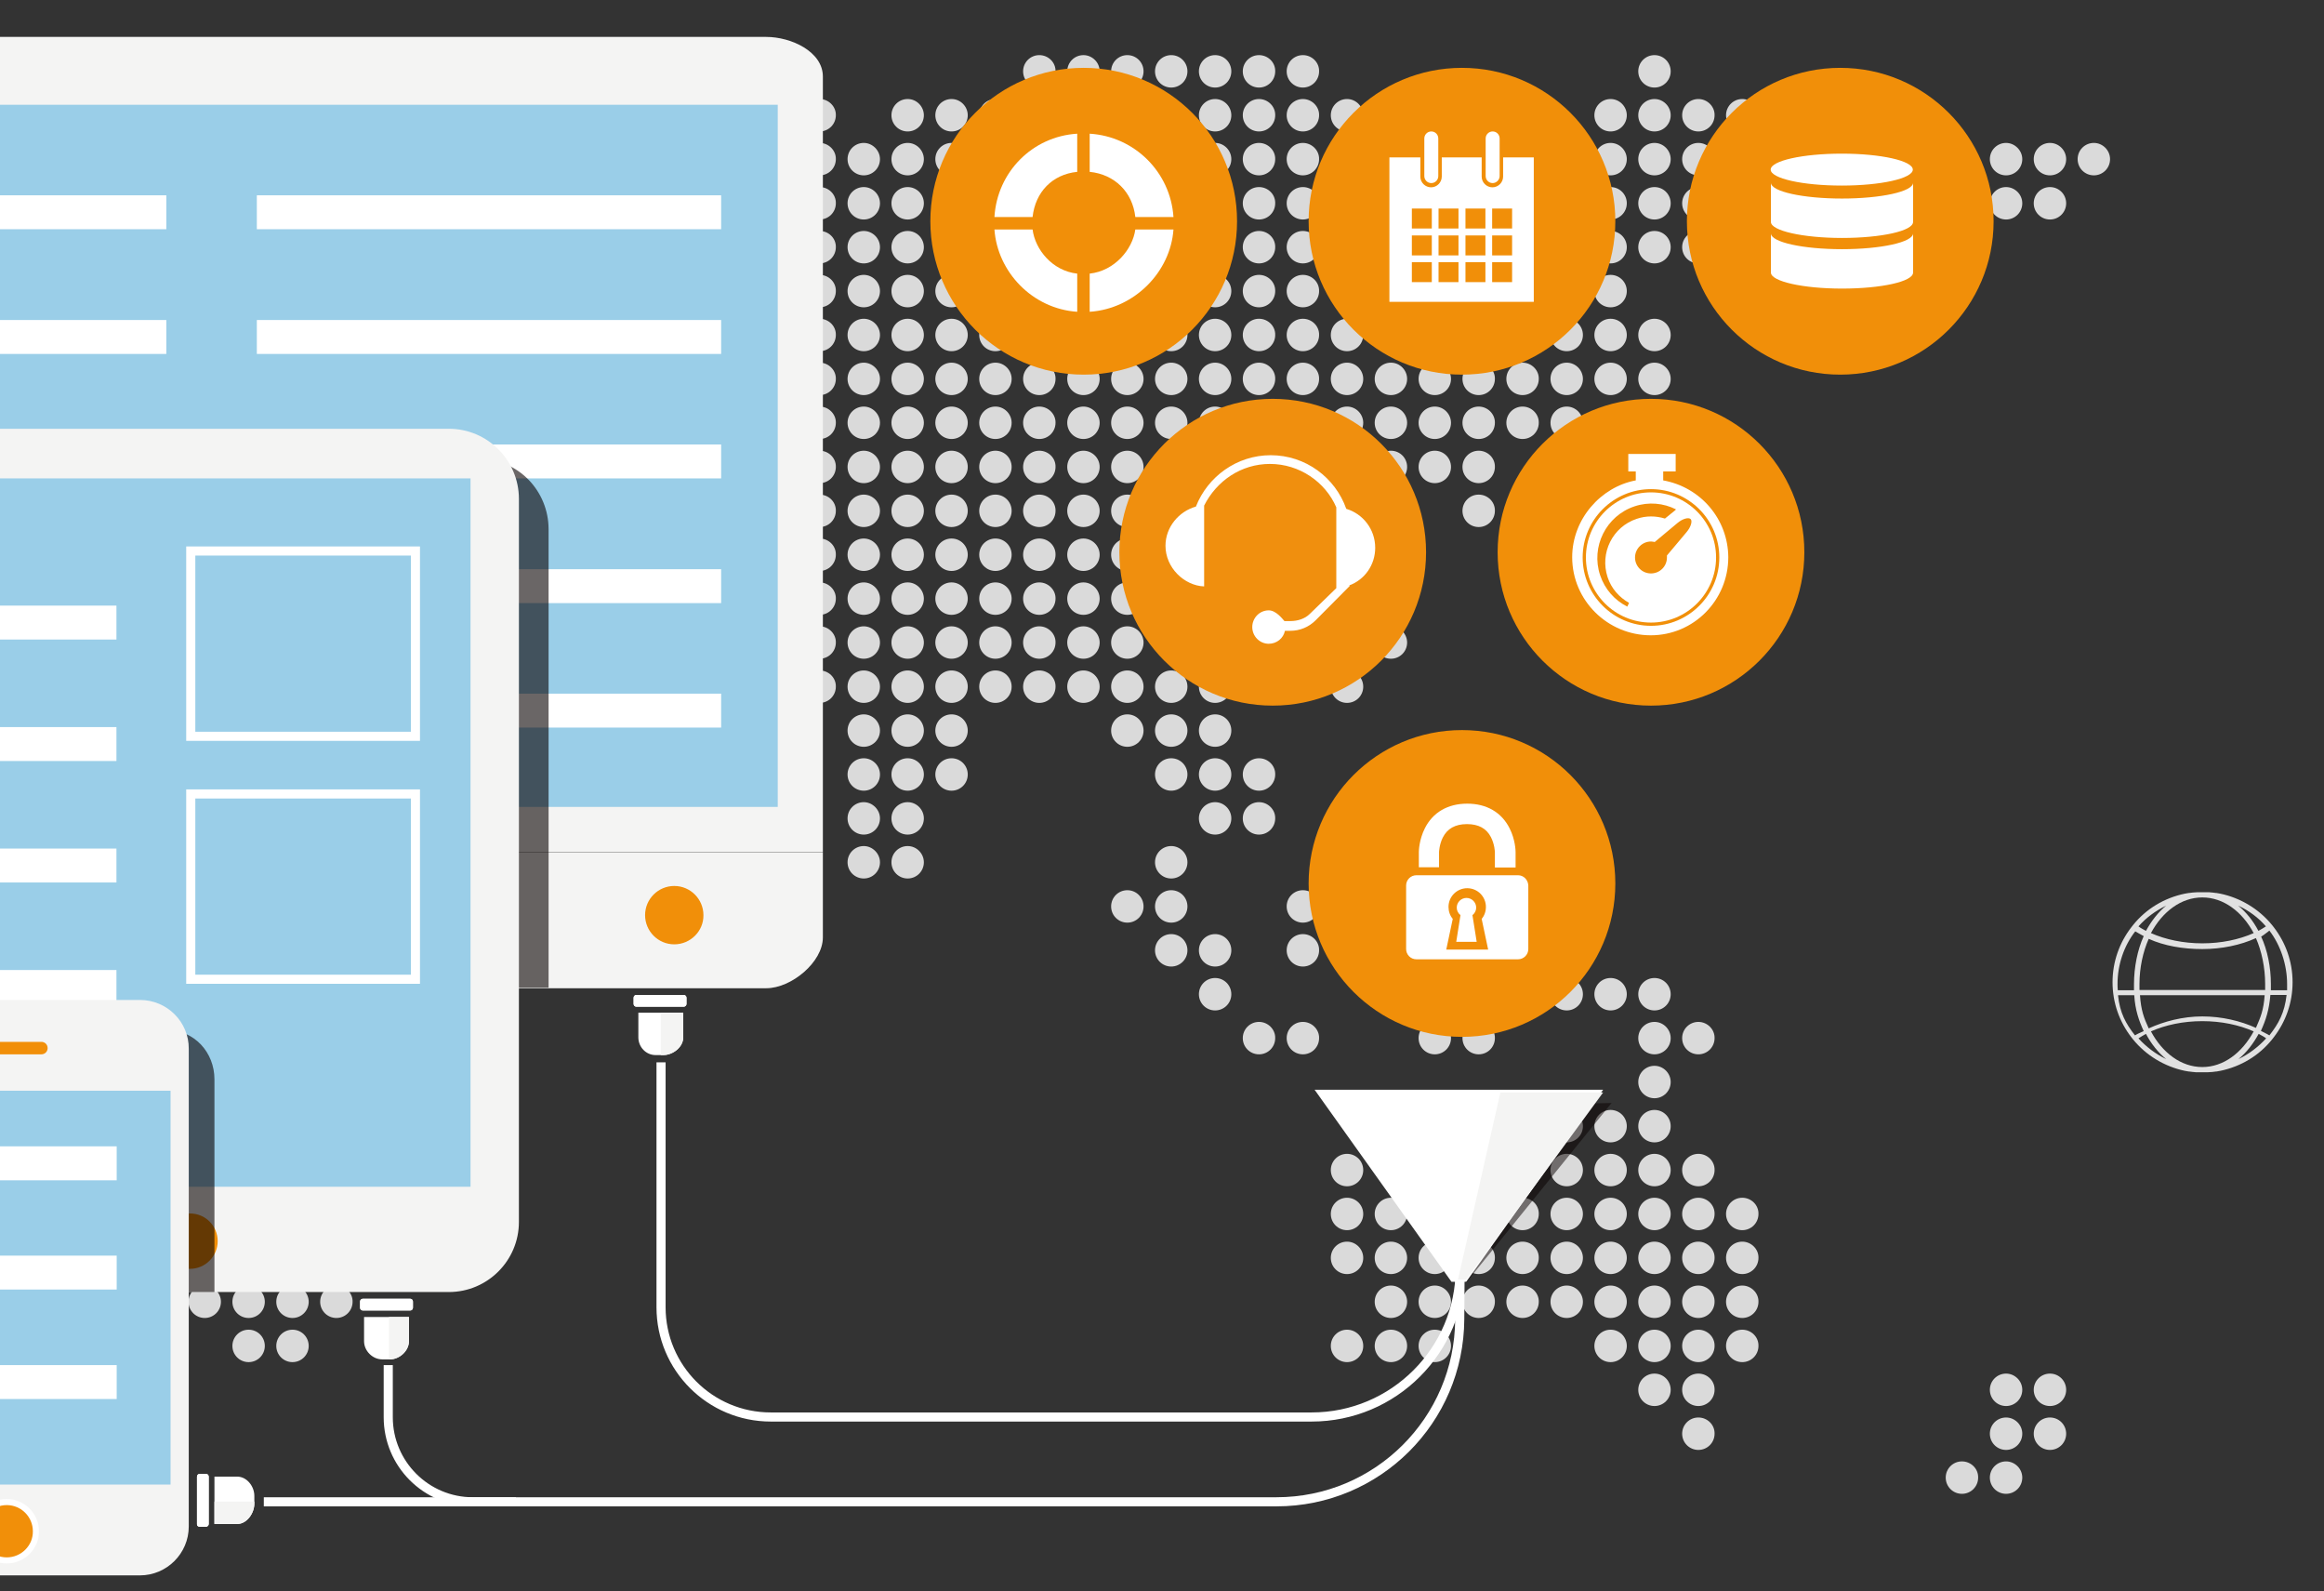 <svg xmlns="http://www.w3.org/2000/svg" width="932" height="638" viewBox="0 0 932 638"><rect x="0" y="0" width="932" height="638" fill="#333333" stroke="none"/><style>.st0{opacity:.82}.st1{fill:#fff}.st2{fill:#f4f4f3}.st2,.st3,.st4{fill-rule:evenodd;clip-rule:evenodd}.st3{fill:#9acee8}.st4{fill:#fff}.st5{opacity:.6;fill:#080000}.st6{fill:#f18f09}.st7{fill:#f4f4f3}.st10,.st8,.st9{fill-rule:evenodd;clip-rule:evenodd}.st8{stroke:#fff;stroke-width:3.654;stroke-miterlimit:10;fill:none}.st10,.st9{fill:#f18f09}.st10{stroke:#fff;stroke-width:2.436;stroke-miterlimit:10}.st11{opacity:.5;fill:#080000}.st12{opacity:.85;fill:#fff}.st13{fill:#f08f0e}</style><g id="Ebene_2" class="st0"><path d="M663.5 480.2c-3.6 0-6.5 2.9-6.5 6.5s2.9 6.5 6.5 6.5 6.5-2.9 6.5-6.5-2.9-6.5-6.5-6.5zM681.1 480.2c-3.6 0-6.5 2.9-6.5 6.5s2.9 6.5 6.5 6.5 6.5-2.9 6.5-6.5c.1-3.6-2.9-6.5-6.5-6.5zM628.3 480.2c-3.6 0-6.5 2.9-6.5 6.5s2.9 6.5 6.5 6.5 6.5-2.9 6.5-6.5-2.9-6.5-6.5-6.5zM645.9 480.2c-3.6 0-6.5 2.9-6.5 6.5s2.9 6.5 6.5 6.5 6.5-2.9 6.5-6.5-2.9-6.5-6.5-6.5zM698.7 480.2c-3.6 0-6.5 2.9-6.5 6.5s2.9 6.5 6.5 6.5 6.5-2.9 6.5-6.5c.1-3.6-2.9-6.5-6.5-6.5zM663.5 497.8c-3.6 0-6.5 2.9-6.5 6.5s2.9 6.5 6.5 6.5 6.5-2.9 6.5-6.5c0-3.5-2.9-6.5-6.5-6.5zM681.1 497.8c-3.6 0-6.5 2.9-6.5 6.5s2.9 6.5 6.5 6.5 6.5-2.9 6.5-6.5c.1-3.5-2.9-6.5-6.5-6.5zM698.7 497.8c-3.6 0-6.5 2.9-6.5 6.5s2.9 6.5 6.5 6.5 6.5-2.9 6.5-6.5c.1-3.5-2.9-6.5-6.5-6.5zM628.3 515.4c-3.6 0-6.5 2.9-6.5 6.5s2.9 6.5 6.5 6.5 6.5-2.9 6.5-6.5c0-3.5-2.9-6.5-6.5-6.5zM645.9 515.4c-3.6 0-6.5 2.9-6.5 6.5s2.9 6.5 6.5 6.5 6.5-2.9 6.5-6.5c0-3.5-2.9-6.5-6.5-6.5zM663.5 515.4c-3.6 0-6.5 2.9-6.5 6.5s2.9 6.5 6.5 6.5 6.5-2.9 6.5-6.5c0-3.5-2.9-6.5-6.5-6.5zM645.9 533.1c-3.6 0-6.5 2.9-6.5 6.5s2.9 6.5 6.5 6.5 6.5-2.9 6.5-6.5-2.9-6.5-6.5-6.5zM663.5 533.1c-3.6 0-6.5 2.9-6.5 6.5s2.9 6.5 6.5 6.5 6.5-2.9 6.5-6.5-2.9-6.5-6.5-6.5zM681.1 533.1c-3.6 0-6.5 2.9-6.5 6.5s2.9 6.5 6.5 6.5 6.5-2.9 6.5-6.5c.1-3.6-2.9-6.5-6.5-6.5zM698.7 533.1c-3.6 0-6.5 2.9-6.5 6.5s2.9 6.5 6.5 6.5 6.5-2.9 6.5-6.5c.1-3.6-2.9-6.5-6.5-6.5zM681.1 515.4c-3.6 0-6.5 2.9-6.5 6.5s2.9 6.5 6.5 6.5 6.5-2.9 6.5-6.5c.1-3.5-2.9-6.5-6.5-6.5zM698.7 515.4c-3.6 0-6.5 2.9-6.5 6.5s2.9 6.5 6.5 6.5 6.5-2.9 6.5-6.5c.1-3.5-2.9-6.5-6.5-6.5zM804.5 550.7c-3.6 0-6.5 2.9-6.5 6.5s2.9 6.5 6.5 6.5 6.5-2.9 6.5-6.5-3-6.5-6.5-6.5zM822.1 550.7c-3.6 0-6.5 2.9-6.5 6.5s2.9 6.5 6.5 6.5 6.5-2.9 6.5-6.5-2.9-6.5-6.5-6.5zM786.8 585.9c-3.6 0-6.5 2.9-6.5 6.5s2.9 6.5 6.5 6.5 6.5-2.9 6.5-6.5c.1-3.6-2.9-6.5-6.5-6.5zM804.5 585.9c-3.6 0-6.5 2.9-6.5 6.5s2.9 6.5 6.5 6.5 6.5-2.9 6.5-6.5-3-6.5-6.5-6.5zM822.1 568.3c-3.6 0-6.5 2.9-6.5 6.5s2.9 6.5 6.5 6.5 6.5-2.9 6.5-6.5-2.9-6.5-6.5-6.5zM804.5 568.3c-3.6 0-6.5 2.9-6.5 6.5s2.9 6.5 6.5 6.5 6.5-2.9 6.5-6.5-3-6.5-6.5-6.5zM628.3 497.8c-3.6 0-6.5 2.9-6.5 6.5s2.9 6.5 6.5 6.5 6.5-2.9 6.5-6.5c0-3.5-2.9-6.5-6.5-6.5zM645.9 497.8c-3.6 0-6.5 2.9-6.5 6.5s2.9 6.5 6.5 6.5 6.5-2.9 6.5-6.5c0-3.5-2.9-6.5-6.5-6.5zM663.5 445c-3.6 0-6.5 2.9-6.5 6.5s2.9 6.5 6.5 6.5 6.5-2.9 6.5-6.5-2.9-6.5-6.5-6.5zM663.5 427.3c-3.6 0-6.5 2.9-6.5 6.5s2.9 6.5 6.5 6.5 6.5-2.9 6.5-6.5c0-3.5-2.9-6.5-6.5-6.5zM681.1 550.7c-3.6 0-6.5 2.9-6.5 6.5s2.9 6.5 6.5 6.5 6.5-2.9 6.5-6.5c.1-3.6-2.9-6.5-6.5-6.5zM628.3 462.6c-3.6 0-6.5 2.9-6.5 6.5s2.9 6.5 6.5 6.5 6.5-2.9 6.5-6.5-2.9-6.5-6.5-6.5zM645.9 462.6c-3.6 0-6.5 2.9-6.5 6.5s2.9 6.5 6.5 6.5 6.5-2.9 6.5-6.5-2.9-6.5-6.5-6.5zM663.5 462.6c-3.6 0-6.5 2.9-6.5 6.5s2.9 6.5 6.5 6.5 6.5-2.9 6.5-6.5-2.9-6.5-6.5-6.5zM681.1 462.6c-3.6 0-6.5 2.9-6.5 6.5s2.9 6.5 6.5 6.5 6.5-2.9 6.5-6.5c.1-3.6-2.9-6.5-6.5-6.5zM663.5 550.7c-3.6 0-6.5 2.9-6.5 6.5s2.9 6.5 6.5 6.5 6.5-2.9 6.5-6.5-2.9-6.5-6.5-6.5zM681.1 568.3c-3.6 0-6.5 2.9-6.5 6.5s2.9 6.5 6.5 6.5 6.5-2.9 6.5-6.5c.1-3.6-2.9-6.5-6.5-6.5zM628.3 445c-3.6 0-6.5 2.9-6.5 6.5s2.9 6.5 6.5 6.5 6.5-2.9 6.5-6.5-2.9-6.5-6.5-6.5zM645.9 445c-3.6 0-6.5 2.9-6.5 6.5s2.9 6.5 6.5 6.5 6.5-2.9 6.5-6.5-2.9-6.5-6.5-6.5zM557.8 480.2c-3.6 0-6.5 2.9-6.5 6.5s2.9 6.5 6.5 6.5 6.5-2.9 6.5-6.5-2.9-6.5-6.5-6.5zM540.2 480.2c-3.6 0-6.5 2.9-6.5 6.5s2.9 6.5 6.5 6.5 6.5-2.9 6.5-6.5-2.9-6.5-6.5-6.5zM610.6 480.2c-3.6 0-6.5 2.9-6.5 6.5s2.9 6.5 6.5 6.5 6.5-2.9 6.5-6.5c.1-3.6-2.9-6.5-6.5-6.5zM557.8 497.8c-3.6 0-6.5 2.9-6.5 6.5s2.9 6.5 6.5 6.5 6.5-2.9 6.5-6.5c0-3.5-2.9-6.5-6.5-6.5zM575.4 497.8c-3.6 0-6.5 2.9-6.5 6.5s2.9 6.5 6.5 6.5 6.5-2.9 6.5-6.5c0-3.5-2.9-6.5-6.5-6.5zM593 497.8c-3.6 0-6.5 2.9-6.5 6.5s2.9 6.5 6.5 6.5 6.5-2.9 6.5-6.5c.1-3.5-2.9-6.5-6.5-6.5zM610.6 497.8c-3.6 0-6.5 2.9-6.5 6.5s2.9 6.5 6.5 6.5 6.5-2.9 6.5-6.5c.1-3.5-2.9-6.5-6.5-6.5zM557.8 515.4c-3.6 0-6.5 2.9-6.5 6.5s2.9 6.5 6.5 6.5 6.5-2.9 6.5-6.5c0-3.5-2.9-6.5-6.5-6.5zM575.4 533.1c-3.6 0-6.5 2.9-6.5 6.5s2.9 6.5 6.5 6.5 6.5-2.9 6.5-6.5-2.9-6.5-6.5-6.5zM540.2 533.1c-3.6 0-6.5 2.9-6.5 6.5s2.9 6.5 6.5 6.5 6.5-2.9 6.5-6.5-2.9-6.5-6.5-6.5zM575.4 515.4c-3.6 0-6.5 2.9-6.5 6.5s2.9 6.5 6.5 6.5 6.5-2.9 6.5-6.5c0-3.5-2.9-6.5-6.5-6.5zM593 515.4c-3.6 0-6.5 2.9-6.5 6.5s2.9 6.5 6.5 6.5 6.5-2.9 6.5-6.5c.1-3.5-2.9-6.5-6.5-6.5zM557.8 533.1c-3.6 0-6.5 2.9-6.5 6.5s2.9 6.5 6.5 6.5 6.5-2.9 6.5-6.5-2.9-6.5-6.5-6.5zM610.6 515.4c-3.6 0-6.5 2.9-6.5 6.5s2.9 6.5 6.5 6.5 6.5-2.9 6.5-6.5c.1-3.5-2.9-6.5-6.5-6.5zM540.2 497.8c-3.6 0-6.5 2.9-6.5 6.5s2.9 6.5 6.5 6.5 6.5-2.9 6.5-6.5c0-3.5-2.9-6.5-6.5-6.5zM540.2 462.6c-3.6 0-6.5 2.9-6.5 6.5s2.9 6.5 6.5 6.5 6.5-2.9 6.5-6.5-2.9-6.5-6.5-6.5zM328.7 198.3c-3.6 0-6.5 2.9-6.5 6.5s2.9 6.5 6.5 6.5 6.5-2.9 6.5-6.5c.1-3.6-2.9-6.5-6.5-6.5zM328.7 180.7c-3.6 0-6.5 2.9-6.5 6.5s2.9 6.5 6.5 6.5 6.5-2.9 6.5-6.5c.1-3.6-2.9-6.5-6.5-6.5zM328.7 92.6c-3.6 0-6.5 2.9-6.5 6.5s2.9 6.5 6.5 6.5 6.5-2.9 6.5-6.5c.1-3.6-2.9-6.5-6.5-6.5zM328.7 75c-3.6 0-6.5 2.9-6.5 6.5s2.9 6.5 6.5 6.5 6.5-2.9 6.5-6.5c.1-3.6-2.9-6.5-6.5-6.5zM328.7 57.3c-3.6 0-6.5 2.9-6.5 6.5s2.9 6.5 6.5 6.5 6.5-2.9 6.5-6.5c.1-3.5-2.9-6.5-6.5-6.5zM328.7 39.7c-3.6 0-6.5 2.9-6.5 6.5s2.9 6.5 6.5 6.5 6.5-2.9 6.5-6.5c.1-3.5-2.9-6.5-6.5-6.5zM328.7 127.8c-3.6 0-6.5 2.9-6.5 6.5s2.9 6.5 6.5 6.5 6.5-2.9 6.5-6.5c.1-3.6-2.9-6.5-6.5-6.5zM328.7 110.2c-3.6 0-6.5 2.9-6.5 6.5s2.9 6.5 6.5 6.5 6.5-2.9 6.5-6.5c.1-3.6-2.9-6.5-6.5-6.5zM328.7 145.4c-3.6 0-6.5 2.9-6.5 6.5s2.9 6.5 6.5 6.5 6.5-2.9 6.5-6.5c.1-3.5-2.9-6.5-6.5-6.5zM328.7 163c-3.6 0-6.5 2.9-6.5 6.5s2.9 6.5 6.5 6.5 6.5-2.9 6.5-6.5c.1-3.5-2.9-6.5-6.5-6.5zM328.7 251.1c-3.6 0-6.5 2.9-6.5 6.5s2.9 6.5 6.5 6.5 6.5-2.9 6.5-6.5c.1-3.5-2.9-6.5-6.5-6.5zM346.4 251.1c-3.6 0-6.5 2.9-6.5 6.5s2.9 6.5 6.5 6.5 6.5-2.9 6.5-6.5c0-3.5-3-6.5-6.5-6.5zM328.7 233.5c-3.6 0-6.5 2.9-6.5 6.5s2.9 6.5 6.5 6.5 6.5-2.9 6.5-6.5c.1-3.5-2.9-6.5-6.5-6.5zM328.7 215.9c-3.6 0-6.5 2.9-6.5 6.5s2.9 6.5 6.5 6.5 6.5-2.9 6.5-6.5c.1-3.6-2.9-6.5-6.5-6.5zM346.4 215.9c-3.6 0-6.5 2.9-6.5 6.5s2.9 6.5 6.5 6.5 6.5-2.9 6.5-6.5-3-6.5-6.5-6.5zM364 215.9c-3.6 0-6.5 2.9-6.5 6.5s2.9 6.5 6.5 6.5 6.5-2.9 6.5-6.5-2.9-6.5-6.5-6.5zM381.6 215.9c-3.6 0-6.5 2.9-6.5 6.5s2.9 6.5 6.5 6.5 6.5-2.9 6.5-6.5-2.9-6.5-6.5-6.5zM346.4 233.5c-3.6 0-6.5 2.9-6.5 6.5s2.9 6.5 6.5 6.5 6.5-2.9 6.5-6.5c0-3.5-3-6.5-6.5-6.5zM364 233.5c-3.6 0-6.5 2.9-6.5 6.5s2.9 6.5 6.5 6.5 6.5-2.9 6.5-6.5c0-3.5-2.9-6.5-6.5-6.5zM381.6 233.5c-3.6 0-6.5 2.9-6.5 6.5s2.9 6.5 6.5 6.5 6.5-2.9 6.5-6.5c0-3.5-2.9-6.5-6.5-6.5zM364 251.1c-3.6 0-6.5 2.9-6.5 6.5s2.9 6.5 6.5 6.5 6.5-2.9 6.5-6.5c0-3.5-2.9-6.5-6.5-6.5zM381.6 251.1c-3.6 0-6.5 2.9-6.5 6.5s2.9 6.5 6.5 6.5 6.5-2.9 6.5-6.5c0-3.5-2.9-6.5-6.5-6.5zM346.4 198.3c-3.6 0-6.5 2.9-6.5 6.5s2.9 6.5 6.5 6.5 6.5-2.9 6.5-6.5-3-6.5-6.5-6.5zM364 198.3c-3.6 0-6.5 2.9-6.5 6.5s2.9 6.5 6.5 6.5 6.5-2.9 6.5-6.5-2.9-6.5-6.5-6.5zM346.4 180.7c-3.6 0-6.5 2.9-6.5 6.5s2.9 6.5 6.5 6.5 6.5-2.9 6.5-6.5-3-6.5-6.5-6.5zM364 180.7c-3.6 0-6.5 2.9-6.5 6.5s2.9 6.5 6.5 6.5 6.5-2.9 6.5-6.5-2.9-6.5-6.5-6.5zM381.6 198.3c-3.6 0-6.5 2.9-6.5 6.5s2.9 6.5 6.5 6.5 6.5-2.9 6.5-6.5-2.9-6.5-6.5-6.5zM381.6 180.7c-3.6 0-6.5 2.9-6.5 6.5s2.9 6.5 6.5 6.5 6.5-2.9 6.5-6.5-2.9-6.5-6.5-6.5zM399.2 198.3c-3.6 0-6.5 2.9-6.5 6.5s2.9 6.5 6.5 6.5 6.5-2.9 6.5-6.5-2.9-6.5-6.5-6.5zM416.8 198.3c-3.6 0-6.5 2.9-6.5 6.5s2.9 6.5 6.5 6.5 6.5-2.9 6.5-6.5c.1-3.6-2.9-6.5-6.5-6.5zM399.2 180.7c-3.6 0-6.5 2.9-6.5 6.5s2.9 6.5 6.5 6.5 6.5-2.9 6.5-6.5-2.9-6.5-6.5-6.5zM416.8 180.7c-3.6 0-6.5 2.9-6.5 6.5s2.9 6.5 6.5 6.5 6.5-2.9 6.5-6.5c.1-3.6-2.9-6.5-6.5-6.5zM346.4 127.8c-3.6 0-6.5 2.9-6.5 6.5s2.9 6.5 6.5 6.5 6.5-2.9 6.5-6.5-3-6.5-6.5-6.5zM346.4 110.2c-3.6 0-6.5 2.9-6.5 6.5s2.9 6.5 6.5 6.5 6.5-2.9 6.5-6.5-3-6.5-6.5-6.5zM346.4 75c-3.6 0-6.5 2.9-6.5 6.5s2.9 6.5 6.5 6.5 6.5-2.9 6.5-6.5-3-6.5-6.5-6.5zM346.4 92.6c-3.6 0-6.5 2.9-6.5 6.5s2.9 6.5 6.5 6.5 6.5-2.9 6.5-6.5-3-6.5-6.5-6.5zM364 92.6c-3.6 0-6.5 2.9-6.5 6.5s2.9 6.5 6.5 6.5 6.5-2.9 6.5-6.5-2.9-6.5-6.5-6.5zM364 75c-3.6 0-6.5 2.9-6.5 6.5s2.9 6.5 6.5 6.5 6.5-2.9 6.5-6.5-2.9-6.5-6.5-6.5zM381.6 92.6c-3.6 0-6.5 2.9-6.5 6.5s2.9 6.5 6.5 6.5 6.5-2.9 6.5-6.5-2.9-6.5-6.5-6.5zM346.4 57.3c-3.6 0-6.5 2.9-6.5 6.5s2.9 6.5 6.5 6.5 6.5-2.9 6.5-6.5c0-3.5-3-6.5-6.5-6.5zM364 57.3c-3.6 0-6.5 2.9-6.5 6.5s2.9 6.5 6.5 6.5 6.5-2.9 6.5-6.5c0-3.5-2.9-6.5-6.5-6.5zM381.6 57.3c-3.6 0-6.5 2.9-6.5 6.5s2.9 6.5 6.5 6.5 6.5-2.9 6.5-6.5c0-3.5-2.9-6.5-6.5-6.5zM346.4 145.4c-3.6 0-6.5 2.9-6.5 6.5s2.9 6.5 6.5 6.5 6.5-2.9 6.5-6.5c0-3.5-3-6.5-6.5-6.5zM399.2 127.8c-3.6 0-6.5 2.9-6.5 6.5s2.9 6.5 6.5 6.5 6.5-2.9 6.5-6.5-2.9-6.5-6.5-6.5zM364 110.2c-3.6 0-6.5 2.9-6.5 6.5s2.9 6.5 6.5 6.5 6.5-2.9 6.5-6.5-2.9-6.5-6.5-6.5zM381.6 110.2c-3.6 0-6.5 2.9-6.5 6.5s2.9 6.5 6.5 6.5 6.5-2.9 6.5-6.5-2.9-6.5-6.5-6.5zM381.6 127.8c-3.6 0-6.5 2.9-6.5 6.5s2.9 6.5 6.5 6.5 6.5-2.9 6.5-6.5-2.9-6.5-6.5-6.5zM364 127.8c-3.6 0-6.5 2.9-6.5 6.5s2.9 6.5 6.5 6.5 6.5-2.9 6.5-6.5-2.9-6.5-6.5-6.5zM364 145.4c-3.6 0-6.5 2.9-6.5 6.5s2.9 6.5 6.5 6.5 6.5-2.9 6.5-6.5c0-3.5-2.9-6.5-6.5-6.5zM381.6 145.4c-3.6 0-6.5 2.9-6.5 6.5s2.9 6.5 6.5 6.5 6.5-2.9 6.5-6.5c0-3.5-2.9-6.5-6.5-6.5zM399.2 145.4c-3.6 0-6.5 2.9-6.5 6.5s2.9 6.5 6.5 6.5 6.5-2.9 6.5-6.5c0-3.5-2.9-6.5-6.5-6.5zM416.8 145.4c-3.6 0-6.5 2.9-6.5 6.5s2.9 6.5 6.5 6.5 6.5-2.9 6.5-6.5c.1-3.5-2.9-6.5-6.5-6.5zM346.4 163c-3.6 0-6.5 2.9-6.5 6.5s2.9 6.5 6.5 6.5 6.5-2.9 6.5-6.5c0-3.5-3-6.5-6.5-6.5zM364 163c-3.6 0-6.5 2.9-6.5 6.5s2.9 6.5 6.5 6.5 6.5-2.9 6.5-6.5c0-3.5-2.9-6.5-6.5-6.5zM381.6 163c-3.6 0-6.5 2.9-6.5 6.5s2.9 6.5 6.5 6.5 6.5-2.9 6.5-6.5c0-3.5-2.9-6.5-6.5-6.5zM399.2 163c-3.6 0-6.5 2.9-6.5 6.5s2.9 6.5 6.5 6.5 6.5-2.9 6.5-6.5c0-3.5-2.9-6.5-6.5-6.5zM416.8 163c-3.6 0-6.5 2.9-6.5 6.5s2.9 6.5 6.5 6.5 6.5-2.9 6.5-6.5c.1-3.5-2.9-6.5-6.5-6.5zM399.2 251.1c-3.6 0-6.5 2.9-6.5 6.5s2.9 6.5 6.5 6.5 6.5-2.9 6.5-6.5c0-3.5-2.9-6.5-6.5-6.5zM416.8 251.1c-3.6 0-6.5 2.9-6.5 6.5s2.9 6.5 6.5 6.5 6.5-2.9 6.5-6.5c.1-3.5-2.9-6.5-6.5-6.5zM399.2 233.5c-3.6 0-6.5 2.9-6.5 6.5s2.9 6.5 6.5 6.5 6.5-2.9 6.5-6.5c0-3.5-2.9-6.5-6.5-6.5zM416.8 233.5c-3.6 0-6.5 2.9-6.5 6.5s2.9 6.5 6.5 6.5 6.5-2.9 6.5-6.5c.1-3.5-2.9-6.5-6.5-6.5zM399.2 215.9c-3.6 0-6.5 2.9-6.5 6.5s2.9 6.5 6.5 6.5 6.5-2.9 6.5-6.5-2.9-6.5-6.5-6.5zM346.4 339.2c-3.6 0-6.5 2.9-6.5 6.5s2.9 6.5 6.5 6.5 6.5-2.9 6.5-6.5c0-3.5-3-6.5-6.5-6.5zM346.4 304c-3.6 0-6.5 2.9-6.5 6.5s2.9 6.5 6.5 6.5 6.5-2.9 6.5-6.5-3-6.5-6.5-6.5zM364 304c-3.6 0-6.5 2.9-6.5 6.5s2.9 6.5 6.5 6.5 6.5-2.9 6.5-6.5-2.9-6.5-6.5-6.5zM381.6 304c-3.6 0-6.5 2.9-6.5 6.5s2.9 6.5 6.5 6.5 6.5-2.9 6.5-6.5-2.9-6.5-6.5-6.5zM346.4 321.6c-3.6 0-6.5 2.9-6.5 6.5s2.9 6.5 6.5 6.5 6.5-2.9 6.5-6.5c0-3.5-3-6.5-6.5-6.5zM364 321.6c-3.6 0-6.5 2.9-6.5 6.5s2.9 6.5 6.5 6.5 6.5-2.9 6.5-6.5c0-3.5-2.9-6.5-6.5-6.5zM487.3 304c-3.6 0-6.5 2.9-6.5 6.5s2.9 6.5 6.5 6.5 6.5-2.9 6.5-6.5-2.9-6.5-6.5-6.5zM469.7 304c-3.6 0-6.5 2.9-6.5 6.5s2.9 6.5 6.5 6.5 6.5-2.9 6.5-6.5-2.9-6.5-6.5-6.5zM364 339.2c-3.6 0-6.5 2.9-6.5 6.5s2.9 6.5 6.5 6.5 6.5-2.9 6.5-6.5c0-3.5-2.9-6.5-6.5-6.5zM487.3 321.6c-3.6 0-6.5 2.9-6.5 6.5s2.9 6.5 6.5 6.5 6.5-2.9 6.5-6.5c0-3.5-2.9-6.5-6.5-6.5zM346.4 286.4c-3.6 0-6.5 2.9-6.5 6.5s2.9 6.5 6.5 6.5 6.5-2.9 6.5-6.5-3-6.5-6.5-6.5zM364 286.4c-3.6 0-6.5 2.9-6.5 6.5s2.9 6.5 6.5 6.5 6.5-2.9 6.5-6.5-2.9-6.5-6.5-6.5zM346.4 268.8c-3.6 0-6.5 2.9-6.5 6.5s2.9 6.5 6.5 6.5 6.5-2.9 6.5-6.5-3-6.5-6.5-6.5zM364 268.8c-3.6 0-6.5 2.9-6.5 6.5s2.9 6.5 6.5 6.5 6.5-2.9 6.5-6.5-2.9-6.5-6.5-6.5zM381.6 286.4c-3.6 0-6.5 2.9-6.5 6.5s2.9 6.5 6.5 6.5 6.5-2.9 6.5-6.5-2.9-6.5-6.5-6.5zM381.6 268.8c-3.6 0-6.5 2.9-6.5 6.5s2.9 6.5 6.5 6.5 6.5-2.9 6.5-6.5-2.9-6.5-6.5-6.5zM416.8 268.8c-3.6 0-6.5 2.9-6.5 6.5s2.9 6.5 6.5 6.5 6.5-2.9 6.5-6.5c.1-3.6-2.9-6.5-6.5-6.5zM399.2 268.8c-3.6 0-6.5 2.9-6.5 6.5s2.9 6.5 6.5 6.5 6.5-2.9 6.5-6.5-2.9-6.5-6.5-6.5zM504.9 321.6c-3.6 0-6.5 2.9-6.5 6.5s2.9 6.5 6.5 6.5 6.5-2.9 6.5-6.5c.1-3.5-2.9-6.5-6.5-6.5zM504.9 304c-3.6 0-6.5 2.9-6.5 6.5s2.9 6.5 6.5 6.5 6.5-2.9 6.5-6.5c.1-3.6-2.9-6.5-6.5-6.5zM469.7 286.4c-3.6 0-6.5 2.9-6.5 6.5s2.9 6.5 6.5 6.5 6.5-2.9 6.5-6.5-2.9-6.5-6.5-6.5zM452.1 286.4c-3.6 0-6.5 2.9-6.5 6.5s2.9 6.5 6.5 6.5 6.5-2.9 6.5-6.5-2.9-6.5-6.5-6.5zM487.3 286.4c-3.6 0-6.5 2.9-6.5 6.5s2.9 6.5 6.5 6.5 6.5-2.9 6.5-6.5-2.9-6.5-6.5-6.5zM487.3 392.1c-3.6 0-6.5 2.9-6.5 6.5s2.9 6.5 6.5 6.5 6.5-2.9 6.5-6.5-2.9-6.5-6.5-6.5zM469.7 339.2c-3.6 0-6.5 2.9-6.5 6.5s2.9 6.5 6.5 6.5 6.5-2.9 6.5-6.5c0-3.5-2.9-6.5-6.5-6.5zM469.7 356.9c-3.6 0-6.5 2.9-6.5 6.5s2.9 6.5 6.5 6.5 6.5-2.9 6.5-6.5-2.9-6.5-6.5-6.5zM504.9 409.7c-3.6 0-6.5 2.9-6.5 6.5s2.9 6.5 6.5 6.5 6.5-2.9 6.5-6.5c.1-3.5-2.9-6.5-6.5-6.5zM522.5 409.7c-3.6 0-6.5 2.9-6.5 6.5s2.9 6.5 6.5 6.5 6.5-2.9 6.5-6.5c.1-3.5-2.9-6.5-6.5-6.5zM575.4 409.7c-3.6 0-6.5 2.9-6.5 6.5s2.9 6.5 6.5 6.5 6.5-2.9 6.5-6.5c0-3.5-2.9-6.5-6.5-6.5zM593 409.7c-3.6 0-6.5 2.9-6.5 6.5s2.9 6.5 6.5 6.5 6.5-2.9 6.5-6.5c.1-3.5-2.9-6.5-6.5-6.5zM469.7 374.5c-3.6 0-6.5 2.9-6.5 6.5s2.9 6.5 6.5 6.5 6.5-2.9 6.5-6.5-2.9-6.5-6.5-6.5zM452.1 356.9c-3.6 0-6.5 2.9-6.5 6.5s2.9 6.5 6.5 6.5 6.5-2.9 6.5-6.5-2.9-6.5-6.5-6.5zM487.3 374.5c-3.6 0-6.5 2.9-6.5 6.5s2.9 6.5 6.5 6.5 6.5-2.9 6.5-6.5-2.9-6.5-6.5-6.5zM522.5 374.5c-3.6 0-6.5 2.9-6.5 6.5s2.9 6.5 6.5 6.5 6.5-2.9 6.5-6.5c.1-3.6-2.9-6.5-6.5-6.5zM522.5 356.9c-3.6 0-6.5 2.9-6.5 6.5s2.9 6.5 6.5 6.5 6.5-2.9 6.5-6.5c.1-3.6-2.9-6.5-6.5-6.5zM681.1 409.7c-3.6 0-6.5 2.9-6.5 6.5s2.9 6.5 6.5 6.5 6.5-2.9 6.5-6.5c.1-3.5-2.9-6.5-6.5-6.5zM663.5 409.7c-3.6 0-6.5 2.9-6.5 6.5s2.9 6.5 6.5 6.5 6.5-2.9 6.5-6.5c0-3.5-2.9-6.5-6.5-6.5zM663.5 392.1c-3.6 0-6.5 2.9-6.5 6.5s2.9 6.5 6.5 6.5 6.5-2.9 6.5-6.5-2.9-6.5-6.5-6.5zM628.3 392.1c-3.6 0-6.5 2.9-6.5 6.5s2.9 6.5 6.5 6.5 6.5-2.9 6.5-6.5-2.9-6.5-6.5-6.5zM645.9 392.1c-3.6 0-6.5 2.9-6.5 6.5s2.9 6.5 6.5 6.5 6.5-2.9 6.5-6.5-2.9-6.5-6.5-6.5zM452.1 268.8c-3.6 0-6.5 2.9-6.5 6.5s2.9 6.5 6.5 6.5 6.5-2.9 6.5-6.5-2.9-6.5-6.5-6.5zM434.5 268.8c-3.6 0-6.5 2.9-6.5 6.5s2.9 6.5 6.5 6.5 6.5-2.9 6.5-6.5-3-6.5-6.5-6.5zM469.7 268.8c-3.6 0-6.5 2.9-6.5 6.5s2.9 6.5 6.5 6.5 6.5-2.9 6.5-6.5-2.9-6.5-6.5-6.5zM487.3 268.8c-3.6 0-6.5 2.9-6.5 6.5s2.9 6.5 6.5 6.5 6.5-2.9 6.5-6.5-2.9-6.5-6.5-6.5zM328.7 268.8c-3.6 0-6.5 2.9-6.5 6.5s2.9 6.5 6.5 6.5 6.5-2.9 6.5-6.5c.1-3.6-2.9-6.5-6.5-6.5zM416.8 215.9c-3.6 0-6.5 2.9-6.5 6.5s2.9 6.5 6.5 6.5 6.5-2.9 6.5-6.5c.1-3.6-2.9-6.5-6.5-6.5zM434.5 215.9c-3.6 0-6.5 2.9-6.5 6.5s2.9 6.5 6.5 6.5 6.5-2.9 6.5-6.5-3-6.5-6.5-6.5zM434.5 233.5c-3.6 0-6.5 2.9-6.5 6.5s2.9 6.5 6.5 6.5 6.5-2.9 6.5-6.5c0-3.5-3-6.5-6.5-6.5zM434.5 251.1c-3.6 0-6.5 2.9-6.5 6.5s2.9 6.5 6.5 6.5 6.5-2.9 6.5-6.5c0-3.5-3-6.5-6.5-6.5zM434.5 198.3c-3.6 0-6.5 2.9-6.5 6.5s2.9 6.5 6.5 6.5 6.5-2.9 6.5-6.5-3-6.5-6.5-6.5zM434.5 180.7c-3.6 0-6.5 2.9-6.5 6.5s2.9 6.5 6.5 6.5 6.5-2.9 6.5-6.5-3-6.5-6.5-6.5zM452.1 198.3c-3.6 0-6.5 2.9-6.5 6.5s2.9 6.5 6.5 6.5 6.5-2.9 6.5-6.5-2.9-6.5-6.5-6.5zM452.1 180.7c-3.6 0-6.5 2.9-6.5 6.5s2.9 6.5 6.5 6.5 6.5-2.9 6.5-6.5-2.9-6.5-6.5-6.5zM469.7 127.8c-3.6 0-6.5 2.9-6.5 6.5s2.9 6.5 6.5 6.5 6.5-2.9 6.5-6.5-2.9-6.5-6.5-6.5zM434.5 145.4c-3.6 0-6.5 2.9-6.5 6.5s2.9 6.5 6.5 6.5 6.5-2.9 6.5-6.5c0-3.5-3-6.5-6.5-6.5zM452.1 145.4c-3.6 0-6.5 2.9-6.5 6.5s2.9 6.5 6.5 6.5 6.5-2.9 6.5-6.5c0-3.5-2.9-6.5-6.5-6.5zM469.7 145.4c-3.6 0-6.5 2.9-6.5 6.5s2.9 6.5 6.5 6.5 6.5-2.9 6.5-6.5c0-3.5-2.9-6.5-6.5-6.5zM434.5 163c-3.6 0-6.5 2.9-6.5 6.5s2.9 6.5 6.5 6.5 6.5-2.9 6.5-6.5c0-3.5-3-6.5-6.5-6.5zM452.1 163c-3.6 0-6.5 2.9-6.5 6.5s2.9 6.5 6.5 6.5 6.5-2.9 6.5-6.5c0-3.5-2.9-6.5-6.5-6.5zM469.7 163c-3.6 0-6.5 2.9-6.5 6.5s2.9 6.5 6.5 6.5 6.5-2.9 6.5-6.5c0-3.5-2.9-6.5-6.5-6.5zM452.1 251.1c-3.6 0-6.5 2.9-6.5 6.5s2.9 6.5 6.5 6.5 6.5-2.9 6.5-6.5c0-3.5-2.9-6.5-6.5-6.5zM452.1 233.5c-3.6 0-6.5 2.9-6.5 6.5s2.9 6.5 6.5 6.5 6.5-2.9 6.5-6.5c0-3.5-2.9-6.5-6.5-6.5zM452.1 215.9c-3.6 0-6.5 2.9-6.5 6.5s2.9 6.5 6.5 6.5 6.5-2.9 6.5-6.5-2.9-6.5-6.5-6.5zM557.8 180.7c-3.6 0-6.5 2.9-6.5 6.5s2.9 6.5 6.5 6.5 6.5-2.9 6.5-6.5-2.9-6.5-6.5-6.5zM487.3 127.8c-3.6 0-6.5 2.9-6.5 6.5s2.9 6.5 6.5 6.5 6.5-2.9 6.5-6.5-2.9-6.5-6.5-6.5zM487.3 110.2c-3.6 0-6.5 2.9-6.5 6.5s2.9 6.5 6.5 6.5 6.5-2.9 6.5-6.5-2.9-6.5-6.5-6.5zM504.9 92.6c-3.6 0-6.5 2.9-6.5 6.5s2.9 6.5 6.5 6.5 6.5-2.9 6.5-6.5c.1-3.6-2.9-6.5-6.5-6.5zM504.9 75c-3.6 0-6.5 2.9-6.5 6.5s2.9 6.5 6.5 6.5 6.5-2.9 6.5-6.5c.1-3.6-2.9-6.5-6.5-6.5zM522.5 75c-3.6 0-6.5 2.9-6.5 6.5s2.9 6.5 6.5 6.5 6.5-2.9 6.5-6.5c.1-3.6-2.9-6.5-6.5-6.5zM522.5 92.6c-3.6 0-6.5 2.9-6.5 6.5s2.9 6.5 6.5 6.5 6.5-2.9 6.5-6.5c.1-3.6-2.9-6.5-6.5-6.5zM487.3 57.3c-3.6 0-6.5 2.9-6.5 6.5s2.9 6.5 6.5 6.5 6.5-2.9 6.5-6.5c0-3.5-2.9-6.5-6.5-6.5zM504.9 57.3c-3.6 0-6.5 2.9-6.5 6.5s2.9 6.5 6.5 6.5 6.5-2.9 6.5-6.5c.1-3.5-2.9-6.5-6.5-6.5zM522.5 57.3c-3.6 0-6.5 2.9-6.5 6.5s2.9 6.5 6.5 6.5 6.5-2.9 6.5-6.5c.1-3.5-2.9-6.5-6.5-6.5zM416.8 22.1c-3.6 0-6.5 2.9-6.5 6.5s2.9 6.5 6.5 6.5 6.5-2.9 6.5-6.5c.1-3.6-2.9-6.5-6.5-6.5zM364 39.7c-3.6 0-6.5 2.9-6.5 6.5s2.9 6.5 6.5 6.5 6.5-2.9 6.5-6.5c0-3.5-2.9-6.5-6.5-6.5zM434.5 22.1c-3.6 0-6.5 2.9-6.5 6.5s2.9 6.5 6.5 6.5 6.5-2.9 6.5-6.5-3-6.5-6.5-6.5zM469.7 22.1c-3.6 0-6.5 2.9-6.5 6.5s2.9 6.5 6.5 6.5 6.5-2.9 6.5-6.5-2.9-6.5-6.5-6.5zM452.1 22.1c-3.6 0-6.5 2.9-6.5 6.5s2.9 6.5 6.5 6.5 6.5-2.9 6.5-6.5-2.9-6.5-6.5-6.5zM381.6 39.7c-3.6 0-6.5 2.9-6.5 6.5s2.9 6.5 6.5 6.5 6.5-2.9 6.5-6.5c0-3.5-2.9-6.5-6.5-6.5zM399.2 39.7c-3.6 0-6.5 2.9-6.5 6.5s2.9 6.5 6.5 6.5 6.5-2.9 6.5-6.5c0-3.5-2.9-6.5-6.5-6.5zM487.3 22.1c-3.6 0-6.5 2.9-6.5 6.5s2.9 6.5 6.5 6.5 6.5-2.9 6.5-6.5-2.9-6.5-6.5-6.5zM487.3 39.7c-3.6 0-6.5 2.9-6.5 6.5s2.9 6.5 6.5 6.5 6.5-2.9 6.5-6.5c0-3.5-2.9-6.5-6.5-6.5zM504.9 39.7c-3.6 0-6.5 2.9-6.5 6.5s2.9 6.5 6.5 6.5 6.5-2.9 6.5-6.5c.1-3.5-2.9-6.5-6.5-6.5zM504.9 22.1c-3.6 0-6.5 2.9-6.5 6.5s2.9 6.5 6.5 6.5 6.5-2.9 6.5-6.5c.1-3.6-2.9-6.5-6.5-6.5zM522.5 22.1c-3.6 0-6.5 2.9-6.5 6.5s2.9 6.5 6.5 6.5 6.5-2.9 6.5-6.5c.1-3.6-2.9-6.5-6.5-6.5zM522.5 39.7c-3.6 0-6.5 2.9-6.5 6.5s2.9 6.5 6.5 6.5 6.5-2.9 6.5-6.5c.1-3.5-2.9-6.5-6.5-6.5zM540.2 39.7c-3.6 0-6.5 2.9-6.5 6.5s2.9 6.5 6.5 6.5 6.5-2.9 6.5-6.5c0-3.5-2.9-6.5-6.5-6.5zM487.3 145.4c-3.6 0-6.5 2.9-6.5 6.5s2.9 6.5 6.5 6.5 6.5-2.9 6.5-6.5c0-3.5-2.9-6.5-6.5-6.5zM540.2 127.8c-3.6 0-6.5 2.9-6.5 6.5s2.9 6.5 6.5 6.5 6.5-2.9 6.5-6.5-2.9-6.5-6.5-6.5zM504.9 110.2c-3.6 0-6.5 2.9-6.5 6.5s2.9 6.5 6.5 6.5 6.5-2.9 6.5-6.5c.1-3.6-2.9-6.5-6.5-6.5zM522.5 110.2c-3.6 0-6.5 2.9-6.5 6.5s2.9 6.5 6.5 6.5 6.5-2.9 6.5-6.5c.1-3.6-2.9-6.5-6.5-6.5zM522.5 127.8c-3.6 0-6.5 2.9-6.5 6.5s2.9 6.5 6.5 6.5 6.5-2.9 6.5-6.5c.1-3.6-2.9-6.5-6.5-6.5zM504.9 127.8c-3.6 0-6.5 2.9-6.5 6.5s2.9 6.5 6.5 6.5 6.5-2.9 6.5-6.5c.1-3.6-2.9-6.5-6.5-6.5zM504.9 145.4c-3.6 0-6.5 2.9-6.5 6.5s2.9 6.5 6.5 6.5 6.5-2.9 6.5-6.5c.1-3.5-2.9-6.5-6.5-6.5zM522.5 145.4c-3.6 0-6.5 2.9-6.5 6.5s2.9 6.5 6.5 6.5 6.5-2.9 6.5-6.5c.1-3.5-2.9-6.5-6.5-6.5zM540.2 145.4c-3.6 0-6.5 2.9-6.5 6.5s2.9 6.5 6.5 6.5 6.5-2.9 6.5-6.5c0-3.5-2.9-6.5-6.5-6.5zM557.8 145.4c-3.6 0-6.5 2.9-6.5 6.5s2.9 6.5 6.5 6.5 6.5-2.9 6.5-6.5c0-3.5-2.9-6.5-6.5-6.5zM487.3 163c-3.6 0-6.5 2.9-6.5 6.5s2.9 6.5 6.5 6.5 6.5-2.9 6.5-6.5c0-3.5-2.9-6.5-6.5-6.5zM540.2 163c-3.6 0-6.5 2.9-6.5 6.5s2.9 6.5 6.5 6.5 6.5-2.9 6.5-6.5c0-3.5-2.9-6.5-6.5-6.5zM557.8 163c-3.6 0-6.5 2.9-6.5 6.5s2.9 6.5 6.5 6.5 6.5-2.9 6.5-6.5c0-3.5-2.9-6.5-6.5-6.5zM575.4 145.4c-3.6 0-6.5 2.9-6.5 6.5s2.9 6.5 6.5 6.5 6.5-2.9 6.5-6.5c0-3.5-2.9-6.5-6.5-6.5zM575.4 163c-3.6 0-6.5 2.9-6.5 6.5s2.9 6.5 6.5 6.5 6.5-2.9 6.5-6.5c0-3.5-2.9-6.5-6.5-6.5zM645.9 92.6c-3.6 0-6.5 2.9-6.5 6.5s2.9 6.5 6.5 6.5 6.5-2.9 6.5-6.5-2.9-6.5-6.5-6.5zM663.5 92.6c-3.6 0-6.5 2.9-6.5 6.5s2.9 6.5 6.5 6.5 6.5-2.9 6.5-6.5-2.9-6.5-6.5-6.5zM663.5 75c-3.6 0-6.5 2.9-6.5 6.5s2.9 6.5 6.5 6.5 6.5-2.9 6.5-6.5-2.9-6.5-6.5-6.5zM645.9 75c-3.6 0-6.5 2.9-6.5 6.5s2.9 6.5 6.5 6.5 6.5-2.9 6.5-6.5-2.9-6.5-6.5-6.5zM663.5 57.3c-3.6 0-6.5 2.9-6.5 6.5s2.9 6.5 6.5 6.5 6.5-2.9 6.5-6.5c0-3.5-2.9-6.5-6.5-6.5zM645.9 57.3c-3.6 0-6.5 2.9-6.5 6.5s2.9 6.5 6.5 6.5 6.5-2.9 6.5-6.5c0-3.5-2.9-6.5-6.5-6.5zM681.1 75c-3.6 0-6.5 2.9-6.5 6.5s2.9 6.5 6.5 6.5 6.5-2.9 6.5-6.5c.1-3.6-2.9-6.5-6.5-6.5zM681.1 57.3c-3.6 0-6.5 2.9-6.5 6.5s2.9 6.5 6.5 6.5 6.5-2.9 6.5-6.5c.1-3.5-2.9-6.5-6.5-6.5zM681.1 39.7c-3.6 0-6.5 2.9-6.5 6.5s2.9 6.5 6.5 6.5 6.5-2.9 6.5-6.5c.1-3.5-2.9-6.5-6.5-6.5zM698.7 39.7c-3.6 0-6.5 2.9-6.5 6.5s2.9 6.5 6.5 6.5 6.5-2.9 6.5-6.5c.1-3.5-2.9-6.5-6.5-6.5zM804.5 57.3c-3.6 0-6.5 2.9-6.5 6.5s2.9 6.5 6.5 6.5 6.5-2.9 6.5-6.5c0-3.5-3-6.5-6.5-6.5zM804.5 75c-3.6 0-6.5 2.9-6.5 6.5s2.9 6.5 6.5 6.5 6.5-2.9 6.5-6.5-3-6.5-6.5-6.5zM822.1 75c-3.6 0-6.5 2.9-6.5 6.5s2.9 6.5 6.5 6.5 6.5-2.9 6.5-6.5-2.9-6.5-6.5-6.5zM839.7 57.3c-3.6 0-6.5 2.9-6.5 6.5s2.9 6.5 6.5 6.5 6.5-2.9 6.5-6.5c0-3.5-2.9-6.5-6.5-6.5zM822.1 57.3c-3.6 0-6.5 2.9-6.5 6.5s2.9 6.5 6.5 6.5 6.5-2.9 6.5-6.5c0-3.5-2.9-6.5-6.5-6.5zM681.1 92.6c-3.6 0-6.5 2.9-6.5 6.5s2.9 6.5 6.5 6.5 6.5-2.9 6.5-6.5c.1-3.6-2.9-6.5-6.5-6.5zM575.4 180.7c-3.6 0-6.5 2.9-6.5 6.5s2.9 6.5 6.5 6.5 6.5-2.9 6.5-6.5-2.9-6.5-6.5-6.5zM593 180.7c-3.6 0-6.5 2.9-6.5 6.5s2.9 6.5 6.5 6.5 6.5-2.9 6.5-6.5c.1-3.6-2.9-6.5-6.5-6.5zM645.9 39.7c-3.6 0-6.5 2.9-6.5 6.5s2.9 6.5 6.5 6.5 6.5-2.9 6.5-6.5c0-3.5-2.9-6.5-6.5-6.5zM663.5 39.7c-3.6 0-6.5 2.9-6.5 6.5s2.9 6.5 6.5 6.5 6.5-2.9 6.5-6.5c0-3.5-2.9-6.5-6.5-6.5zM593 145.4c-3.6 0-6.5 2.9-6.5 6.5s2.9 6.5 6.5 6.5 6.5-2.9 6.5-6.5c.1-3.5-2.9-6.5-6.5-6.5zM645.9 127.8c-3.6 0-6.5 2.9-6.5 6.5s2.9 6.5 6.5 6.5 6.5-2.9 6.5-6.5-2.9-6.5-6.5-6.5zM663.5 127.8c-3.6 0-6.5 2.9-6.5 6.5s2.9 6.5 6.5 6.5 6.5-2.9 6.5-6.5-2.9-6.5-6.5-6.5zM645.9 110.2c-3.6 0-6.5 2.9-6.5 6.5s2.9 6.5 6.5 6.5 6.5-2.9 6.5-6.5-2.9-6.5-6.5-6.5zM663.5 22.1c-3.6 0-6.5 2.9-6.5 6.5s2.9 6.5 6.5 6.5 6.5-2.9 6.5-6.5-2.9-6.5-6.5-6.5zM628.3 127.8c-3.6 0-6.5 2.9-6.5 6.5s2.9 6.5 6.5 6.5 6.5-2.9 6.5-6.5-2.9-6.5-6.5-6.5zM610.6 145.4c-3.6 0-6.5 2.9-6.5 6.5s2.9 6.5 6.5 6.5 6.5-2.9 6.5-6.5c.1-3.5-2.9-6.5-6.5-6.5zM628.3 145.4c-3.6 0-6.5 2.9-6.5 6.5s2.9 6.5 6.5 6.5 6.5-2.9 6.5-6.5c0-3.5-2.9-6.5-6.5-6.5zM645.9 145.4c-3.6 0-6.5 2.9-6.5 6.5s2.9 6.5 6.5 6.5 6.5-2.9 6.5-6.5c0-3.5-2.9-6.5-6.5-6.5zM663.5 145.4c-3.6 0-6.5 2.9-6.5 6.5s2.9 6.5 6.5 6.5 6.5-2.9 6.5-6.5c0-3.5-2.9-6.5-6.5-6.5zM593 163c-3.6 0-6.5 2.9-6.5 6.5s2.9 6.5 6.5 6.5 6.5-2.9 6.5-6.5c.1-3.5-2.9-6.5-6.5-6.5zM610.6 163c-3.6 0-6.5 2.9-6.5 6.5s2.9 6.5 6.5 6.5 6.5-2.9 6.5-6.5c.1-3.5-2.9-6.5-6.5-6.5zM628.3 163c-3.6 0-6.5 2.9-6.5 6.5s2.9 6.5 6.5 6.5 6.5-2.9 6.5-6.5c0-3.5-2.9-6.5-6.5-6.5zM593 198.3c-3.6 0-6.5 2.9-6.5 6.5s2.9 6.5 6.5 6.5 6.5-2.9 6.5-6.5c.1-3.6-2.9-6.5-6.5-6.5zM540.2 268.8c-3.6 0-6.5 2.9-6.5 6.5s2.9 6.5 6.5 6.5 6.5-2.9 6.5-6.5-2.9-6.5-6.5-6.5zM557.8 251.1c-3.6 0-6.5 2.9-6.5 6.5s2.9 6.5 6.5 6.5 6.5-2.9 6.5-6.5c0-3.5-2.9-6.5-6.5-6.5zM82.1 515.4c-3.6 0-6.5 2.9-6.5 6.5s2.9 6.5 6.5 6.5 6.5-2.9 6.5-6.5c0-3.5-2.9-6.5-6.5-6.5zM99.7 515.4c-3.6 0-6.5 2.9-6.5 6.5s2.9 6.5 6.5 6.5 6.5-2.9 6.5-6.5c0-3.5-2.9-6.5-6.5-6.5zM117.3 515.4c-3.6 0-6.5 2.9-6.5 6.5s2.9 6.5 6.5 6.5 6.5-2.9 6.5-6.5c0-3.5-2.9-6.5-6.5-6.5zM99.7 533.1c-3.6 0-6.5 2.9-6.5 6.5s2.9 6.5 6.5 6.5 6.5-2.9 6.5-6.5-2.9-6.5-6.5-6.5zM117.3 533.1c-3.6 0-6.5 2.9-6.5 6.5s2.9 6.5 6.5 6.5 6.5-2.9 6.5-6.5-2.9-6.5-6.5-6.5zM134.9 515.4c-3.6 0-6.5 2.9-6.5 6.5s2.9 6.5 6.5 6.5 6.5-2.9 6.5-6.5c.1-3.5-2.9-6.5-6.5-6.5z" class="st1"/></g><g id="Ebene_4"><path d="M307.3 14.8h-454.1c-10 0-13.6 5.9-13.6 15.9v311H330v-311c0-10-12.7-15.9-22.7-15.9z" class="st2"/><path d="M-146.8 396.2h454.1c10 0 22.7-10.4 22.7-20.4v-36.3 18.2-15.9H-160.4v15.9-18.2 36.3c0 9.9 3.6 20.4 13.6 20.4z" class="st2"/><path d="M-142.2 42h454.1v281.5h-454.1z" class="st3"/><path d="M-119.5 78.3H66.7v13.6h-186.2zM-119.5 128.3H66.7v13.6h-186.2zM-119.5 178.2H66.7v13.6h-186.2zM-119.5 228.2H66.7v13.6h-186.2zM-119.5 278.1H66.7v13.6h-186.2zM103 78.3h186.2v13.6H103zM103 128.3h186.2v13.6H103zM103 178.2h186.2v13.6H103zM103 228.2h186.2v13.6H103zM103 278.1h186.2v13.6H103z" class="st4"/><path d="M192.2 184H-15.4c-15.5 0-28.6 12.7-28.6 28.2V396h21v54.7l-9.8 18.3h163.5l-8.7-18.3V396h98V212.2c0-15.5-12.3-28.2-27.8-28.2z" class="st5"/><path d="M56.2 482.1h40.6v29H56.2z" class="st6"/><path d="M-43.5 185.4h237.6v294.4H-43.5z" class="st3"/><path d="M180 171.9H-27.6c-15.5 0-28.1 12.6-28.1 28.1v304.5h19.5V191.8h224.9v284H-55.5V518H180c15.5 0 28.1-12.6 28.1-28.1V200c0-15.5-12.6-28.1-28.1-28.1zM76.2 508.7c-6.2 0-11.1-5-11.1-11.1 0-6.2 5-11.1 11.1-11.1 6.2 0 11.1 5 11.1 11.1s-5 11.1-11.1 11.1z" class="st7"/><path d="M-9.1 242.8h55.8v13.6H-9.1zM-9.1 291.5h55.8v13.6H-9.1zM-9.1 340.2h55.8v13.6H-9.1zM-9.1 388.9h55.8v13.6H-9.1z" class="st4"/><path d="M67.1 413H-39.3c-10.8 0-19.7 8.9-19.7 19.7V518H86v-85.3c0-10.8-8.1-19.7-18.9-19.7z" class="st5"/><path d="M-66.2 432.7H70.6v165.4H-66.2z" class="st3"/><path d="M-19 413.5h49.1v14.9H-19z" class="st6"/><path d="M56.1 400.9H-50.2c-10.8 0-19.6 8.8-19.6 19.6V612c0 10.8 8.8 19.6 19.6 19.6H56.1c10.8 0 19.6-8.8 19.6-19.6V420.5c.1-10.8-8.7-19.6-19.6-19.6zm-66.7 16.8h27.2c1.4 0 2.5 1.1 2.5 2.5s-1.1 2.5-2.5 2.5h-27.2c-1.4 0-2.5-1.1-2.5-2.5-.1-1.4 1.1-2.5 2.5-2.5zM3 625.9c-6.5 0-11.8-5.3-11.8-11.8 0-6.5 5.3-11.8 11.8-11.8 6.5 0 11.8 5.3 11.8 11.8 0 6.6-5.3 11.8-11.8 11.8zm65.4-30.7H-62.5V437.3H68.4v157.9z" class="st7"/><path d="M-45.6 459.6h92.4v13.6h-92.4zM-45.6 503.4h92.4V517h-92.4zM-45.6 547.3h92.4v13.6h-92.4z" class="st4"/><path d="M76.5 220.9h90.1v74.3H76.5zM76.5 318.3h90.1v74.3H76.5z" class="st8"/><path d="M270.4 378.6c-6.5 0-11.7-5.3-11.7-11.7 0-6.5 5.3-11.7 11.7-11.7 6.5 0 11.7 5.3 11.7 11.7.1 6.4-5.2 11.7-11.7 11.7z" class="st9"/><path d="M95.1 592H86v19h9.1c3.9 0 6.9-4.3 6.9-8.2v-3.1c0-3.8-3-7.7-6.9-7.7zM80.1 612.1h2.5c.6 0 1.1-.5 1.1-1.1v-19c0-.6-.5-1.1-1.1-1.1h-2.5c-.6 0-1.1.5-1.1 1.1v19c-.1.6.4 1.1 1.1 1.1z" class="st4"/><path d="M80.1 612.1h2.5c.6 0 1.1-.5 1.1-1.1v-19c0-.6-.5-1.1-1.1-1.1h-2.5c-.6 0-1.1.5-1.1 1.1v19c-.1.6.4 1.1 1.1 1.1z" class="st4"/><path d="M86 602v9h9.1c3.9 0 6.9-4.3 6.9-8.2v-.8H86z" class="st2"/><path d="M146 537.7V528h18v9.7c0 3.9-3.8 7.3-7.6 7.3h-3.1c-3.9 0-7.3-3.4-7.3-7.3zM165.6 521.8v2.5c0 .6-.5 1.1-1.1 1.1h-19c-.6 0-1.1-.5-1.1-1.1v-2.5c0-.6.5-1.1 1.1-1.1h19c.6 0 1.1.5 1.1 1.1z" class="st4"/><path d="M165.6 521.8v2.5c0 .6-.5 1.1-1.1 1.1h-19c-.6 0-1.1-.5-1.1-1.1v-2.5c0-.6.5-1.1 1.1-1.1h19c.6 0 1.1.5 1.1 1.1z" class="st4"/><path d="M156 528h8v9.7c0 3.9-3.8 7.3-7.6 7.3h-.4v-17z" class="st2"/><path d="M2.7 625.6c-6.5 0-11.7-5.3-11.7-11.7 0-6.5 5.3-11.7 11.7-11.7 6.5 0 11.7 5.3 11.7 11.7.1 6.4-5.2 11.7-11.7 11.7z" class="st10"/><path d="M587.9 514.3l58.4-72.1-71.6 1.6 9.1 63.8z" class="st11"/><path d="M919.4 393.8c0-8.3-2.8-15.9-7.5-22l-.7-.9c-5.3-6.5-12.7-10.9-20.7-12.6-.6-.1-1.1-.2-1.7-.3h-.2c-.5-.1-1.1-.1-1.6-.2h-.2c-.5-.1-1.1-.1-1.6-.1h-3.8c-.5 0-1.1.1-1.6.1h-.2c-.5.1-1.1.1-1.6.2h-.2c-.6.1-1.1.2-1.7.3-8.1 1.7-15.4 6-20.7 12.6l-.7.9c-4.7 6.1-7.5 13.7-7.5 22s2.8 15.9 7.5 22l.7.9c5.3 6.5 12.7 10.9 20.7 12.6.6.1 1.1.2 1.7.3h.2c.5.1 1.1.1 1.6.2h.2c.5.1 1.1.1 1.6.1h3.8c.5 0 1.1-.1 1.6-.1h.2c.5-.1 1.1-.1 1.6-.2h.2c.6-.1 1.1-.2 1.7-.3 8.1-1.7 15.4-6 20.7-12.6l.7-.9c4.7-6.1 7.5-13.7 7.5-22zm-9.3-20.7c4.4 5.7 7.1 13.6 7.1 21.4v2.5h-6.5v-2.5c0-6.8-1.4-13.6-3.9-19 1.1-.6 2.3-1.7 3.3-2.4zM858 397v-2.5c0-6.5 1.4-12.9 3.7-18.1 6.2 2.8 13.7 4.1 21.5 4.1s15.4-1.6 21.5-4.4c2.3 5.2 3.7 11.9 3.7 18.4v2.4H858zm50.2 2c-.4 6-1.7 9-3.5 13.1-6.2-2.8-13.7-4.6-21.5-4.6s-15.4 2-21.5 4.8c-1.9-4.1-3.1-7.3-3.5-13.3h50zm.5-27.6c-.9.6-1.9 1.2-3 1.8-2.1-4-4.9-7.5-8.1-10.1 4.3 2 8.1 4.8 11.1 8.3zm-25.5-11.6c8.5 0 16 5.7 20.6 14.3-5.9 2.6-13 4.1-20.6 4.1s-14.7-1.5-20.6-4.1c4.6-8.6 12.1-14.3 20.6-14.3zm-14.5 3.3c-3.2 2.6-5.9 6.1-8.1 10.1-1.1-.6-2.1-1.1-3-1.8 3.1-3.5 6.9-6.3 11.1-8.3zm-19.5 31.4c0-7.8 2.6-15.3 7.1-21.1 1.1.7 2.2 1.2 3.4 1.9-2.5 5.5-3.9 12.5-3.9 19.3v2.4h-6.5c-.1-1-.1-1.9-.1-2.5zm7 20.6c-3.7-4.7-6.1-9.1-6.8-16.1h6.5c.4 6 1.8 10 3.8 14.4-1.3.6-2.4 1-3.5 1.7zm1.4 1.2c.9-.6 1.9-1.2 3-1.8 2.1 4 4.9 7.5 8.1 10.1-4.2-2-8-4.9-11.1-8.3zm25.6 11.5c-8.5 0-16-5.7-20.6-14.3 5.9-2.6 13-4.1 20.6-4.1s14.7 1.5 20.6 4.1c-4.7 8.7-12.2 14.3-20.6 14.3zm14.5-3.2c3.2-2.6 5.9-6.1 8.1-10.1 1.1.6 2.1 1.1 3 1.8-3.1 3.4-6.9 6.3-11.1 8.3zm12.4-9.5c-1.1-.7-2.2-1.1-3.4-1.8 2-4.4 3.3-8.4 3.8-14.4h6.5c-.8 7.1-3.2 11.5-6.9 16.2z" class="st12"/><path d="M105.8 602.1h406.1c40.5 0 73.3-32.7 73.5-73.2l.3-43.7v2.4" class="st8"/><path d="M265.1 425.9v98.2c0 24.3 19.7 44 44 44H526c32.9 0 59.6-26.7 59.6-59.6v-39 18.3" class="st8"/><path d="M256 415.9V406h18v9.9c0 3.9-4.1 7.1-8 7.1h-3.1c-3.8 0-6.9-3.2-6.9-7.1zM275.3 400v2.5c0 .6-.5 1.1-1.1 1.1h-19c-.6 0-1.1-.5-1.1-1.1V400c0-.6.5-1.1 1.1-1.1h19c.6 0 1.1.5 1.1 1.1z" class="st4"/><path d="M275.3 400v2.5c0 .6-.5 1.1-1.1 1.1h-19c-.6 0-1.1-.5-1.1-1.1V400c0-.6.5-1.1 1.1-1.1h19c.6 0 1.1.5 1.1 1.1z" class="st4"/><path d="M265 406h9v9.9c0 3.9-4.1 7.1-8 7.1h-1v-17z" class="st2"/><path d="M155.7 547.3v20.9c0 18.7 15.2 33.9 33.9 33.9h17.3" class="st8"/><path d="M588 513.9h-5.9l-54.9-77h115.7z" class="st1"/><path d="M584.7 513h3.3l54.9-75h-41.2z" class="st7"/><circle cx="586.3" cy="354.2" r="61.5" class="st6"/><circle cx="510.4" cy="221.4" r="61.5" class="st13"/><circle cx="662.1" cy="221.4" r="61.5" class="st6"/><circle cx="434.6" cy="88.7" r="61.5" class="st6"/><circle cx="586.3" cy="88.7" r="61.5" class="st6"/><circle cx="738" cy="88.7" r="61.5" class="st6"/><path d="M607.7 347.8h-8.2v-6.1c0-.2-.1-3.2-1.6-6.1-1.8-3.5-5-5.2-9.6-5.2-4.7 0-7.9 1.8-9.7 5.4-1.4 2.8-1.5 5.8-1.5 5.8v6.1H569v-6.1c0-.5.1-4.9 2.4-9.5 3.2-6.4 9.2-9.9 17-9.9 7.8 0 13.8 3.5 17 9.9 2.3 4.5 2.4 9 2.4 9.5v6.2zM608.8 350.9H568c-2.2 0-4.1 1.8-4.1 4.1v25.5c0 2.2 1.8 4.1 4.1 4.1h40.8c2.2 0 4.1-1.8 4.1-4.1V355c-.1-2.3-1.9-4.1-4.1-4.1zM580 380.7l2.6-12.3c-1.1-1.3-1.7-3-1.7-4.8 0-4.2 3.4-7.5 7.5-7.5 4.2 0 7.5 3.4 7.5 7.5 0 1.8-.6 3.5-1.7 4.8l2.6 12.3H580z" class="st1"/><path d="M592.2 377.6l-1.7-10.7c.9-.7 1.5-1.8 1.5-3 0-2.1-1.7-3.9-3.9-3.9-2.1 0-3.9 1.7-3.9 3.9 0 1.2.6 2.3 1.5 3l-1.7 10.7h8.2zM667 192.6V189h5v-7h-19v7h3v3.6c-14 2.6-25.5 15.5-25.5 30.8 0 17.3 14.2 31.3 31.5 31.3s31.1-14.1 31.1-31.3c-.1-15.3-11.1-28.1-26.1-30.8zm-4.9 58.3c-15.1 0-27.4-12.3-27.4-27.4 0-15.1 12.3-27.4 27.4-27.4 15.1 0 27.4 12.3 27.4 27.4 0 15.1-12.3 27.4-27.4 27.4z" class="st1"/><path d="M662.1 197.4c-14.4 0-26.1 11.7-26.1 26.1 0 14.4 11.7 26.1 26.1 26.1 14.4 0 26.1-11.7 26.1-26.1 0-14.4-11.7-26.1-26.1-26.1zm-9.5 45.8c-5-2.5-9-6.9-10.9-12.6-3.8-11.4 2.4-23.8 13.8-27.6 5.7-1.9 11.6-1.3 16.6 1.2l-.2.3-4.2 3.4c-3.6-1.1-7.5-1.2-11.3.1-9.7 3.2-14.9 13.7-11.7 23.4 1.5 4.6 4.7 8.1 8.6 10.3l-.7 1.5zm23.8-29.9l-7.9 9.4v.8c0 3.6-2.9 6.4-6.4 6.4-3.6 0-6.4-2.9-6.4-6.4s2.9-6.4 6.4-6.4c.5 0 1 .1 1.5.2l9.1-7.6c2-1.7 4.4-2.4 5.3-1.6.8.8.1 3.2-1.6 5.2z" class="st1"/><path d="M551.5 219.6c0-7.4-4.9-13.6-11.6-15.6-4.4-12.5-16.3-21.5-30.3-21.5-13.6 0-25.3 8.6-30 20.6-6.8 1.9-12.2 8.2-12.2 15.7 0 8.8 7.5 16 15.5 16.3v-32.4c5-9.9 14.8-16.7 26.4-16.7 11.8 0 22.2 7.2 26.6 17.4-.1 0 1 0 0 0v32.4l-10.6 10.3c-2 2-4.9 2.9-7.8 2.9h-2.4c-.9-1-3.4-4.3-6.3-4.3-3.7 0-6.6 3.1-6.6 6.7 0 3.7 3 6.7 6.6 6.7 3.2 0 5.9-2.2 6.5-5.2h2.2c3.8 0 7.4-1.5 10.1-4.2l13.7-13.8-.2-.2c6.2-2.3 10.4-8.2 10.4-15.1z" class="st4"/><ellipse cx="738.6" cy="68" class="st1" rx="28.5" ry="6.4"/><path d="M767.2 73.3c-.1 3.5-12.8 6.3-28.5 6.3s-28.4-2.8-28.5-6.3V89c0 3.5 12.8 6.4 28.5 6.4s28.5-2.8 28.5-6.4V73.3z" class="st1"/><path d="M767.2 93.6c-.1 3.5-12.8 6.3-28.5 6.3s-28.4-2.8-28.5-6.3v15.7c0 3.5 12.8 6.4 28.5 6.4s28.5-2.8 28.5-6.4V93.6zM574 73.4c-1.6 0-2.8-1.3-2.8-2.8V55.5c0-1.6 1.3-2.8 2.8-2.8 1.6 0 2.8 1.3 2.8 2.8v15.1c0 1.5-1.2 2.8-2.8 2.8zM598.6 73.4c-1.6 0-2.8-1.3-2.8-2.8V55.5c0-1.6 1.3-2.8 2.8-2.8 1.6 0 2.8 1.3 2.8 2.8v15.1c0 1.5-1.3 2.8-2.8 2.8z" class="st1"/><path d="M602.8 63.1v7.7c0 2.3-1.9 4.3-4.3 4.3-2.3 0-4.3-1.9-4.3-4.3v-7.7h-16v7.7c0 2.3-1.9 4.3-4.3 4.3-2.3 0-4.3-1.9-4.3-4.3v-7.7h-12.4V121h57.9V63.1h-12.3zm-28.6 50h-8v-8h8v8zm0-10.7h-8v-8h8v8zm0-10.8h-8v-8h8v8zm10.7 21.5h-8v-8h8v8zm0-10.7h-8v-8h8v8zm0-10.8h-8v-8h8v8zm10.8 21.5h-8v-8h8v8zm0-10.7h-8v-8h8v8zm0-10.8h-8v-8h8v8zm10.7 21.5h-8v-8h8v8zm0-10.7h-8v-8h8v8zm0-10.8h-8v-8h8v8z" class="st1"/><g><path d="M398.8 87h15.3c1.1-10 7.9-17.1 17.9-18.1V53.6C414 54.7 399.9 69 398.8 87zM455.3 87h15.3C469.4 69 455 54.7 437 53.6v15.3c10 1 17.2 8.1 18.3 18.1zM414.1 92h-15.3c1.2 17 15.2 31.8 33.2 33v-15.3c-10-1.1-16.9-9.7-17.9-17.7zM437 109.7V125c18-1.2 32.4-16 33.6-33h-15.3c-1.1 8-8.3 16.6-18.3 17.7z" class="st1"/></g></g></svg>